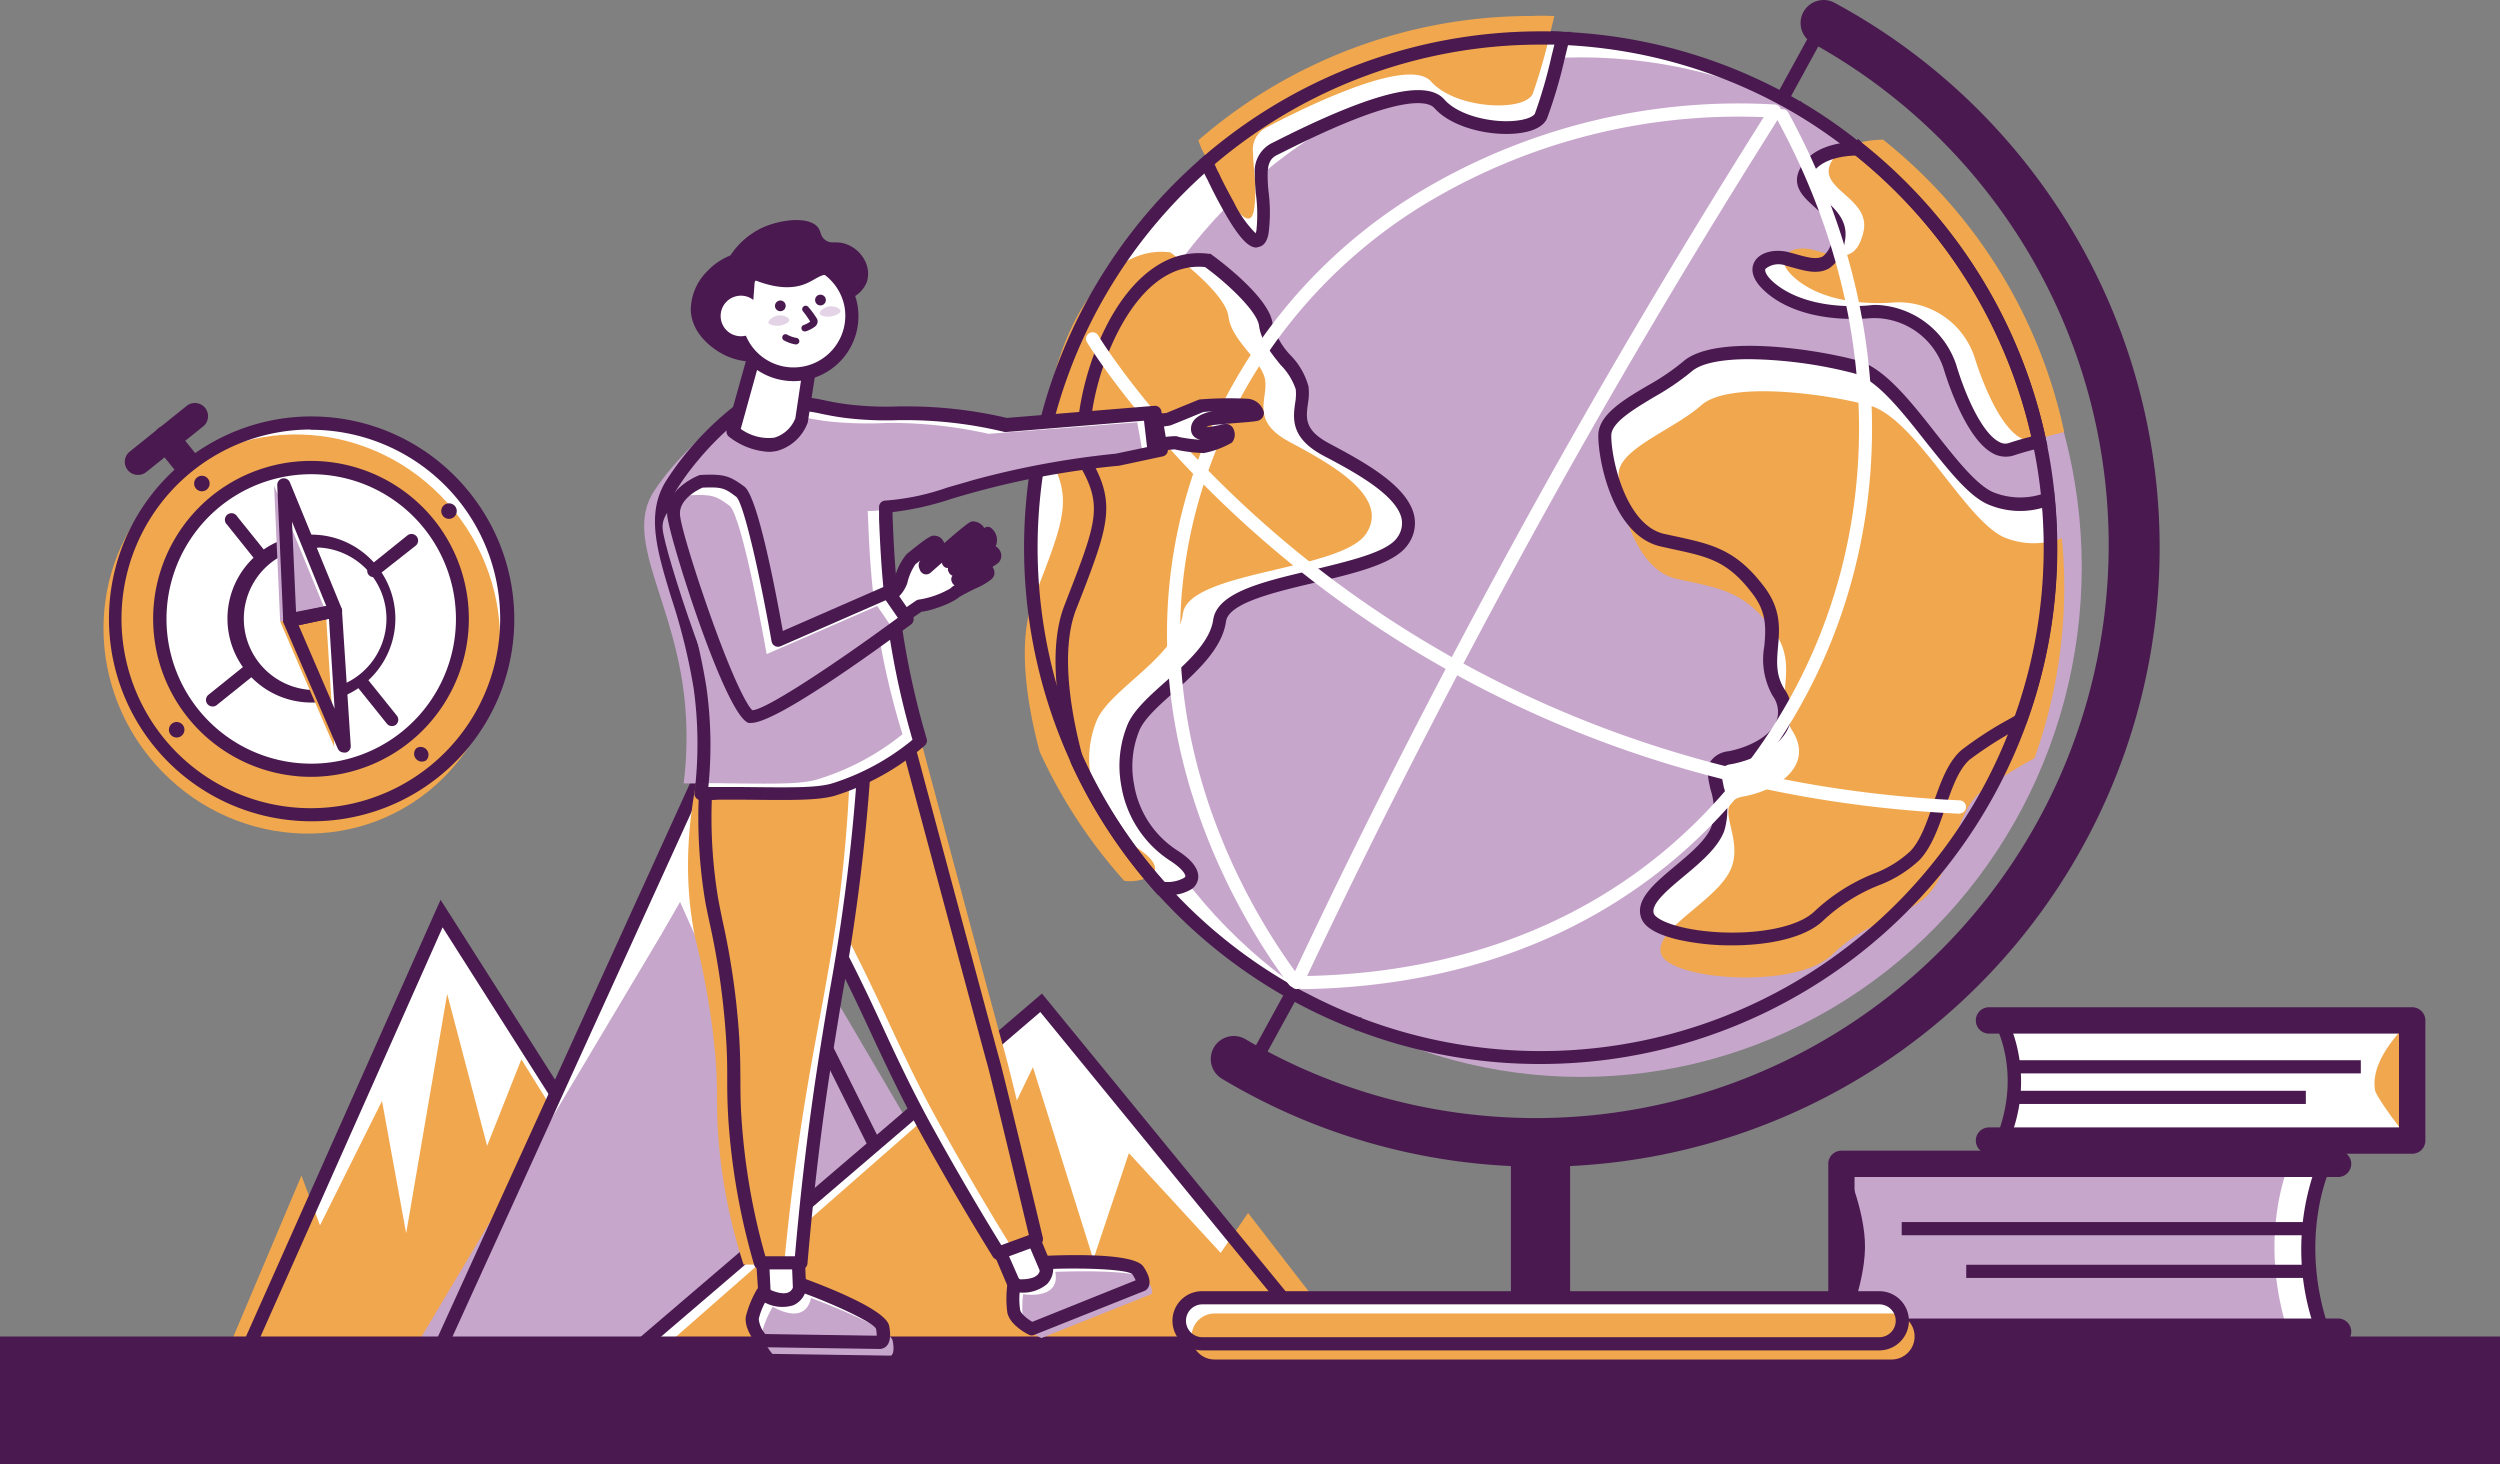 <svg xmlns="http://www.w3.org/2000/svg" viewBox="0 0 284.68 166.71"><rect x="0" y="0" width="284.68" height="166.71" fill="#808080" stroke="none"/><defs><style>.cls-1{fill:#fff;}.cls-2{fill:#49194f;}.cls-3{fill:#f0a74d;}.cls-4{fill:#c7a6cc;}.cls-5{opacity:0.49;}</style></defs><g id="Layer_2" data-name="Layer 2"><g id="_1" data-name="1"><path class="cls-1" d="M228,129.89h46.7V116.2H227.8S231.23,121.94,228,129.89Z"/><path class="cls-2" d="M275.43,130.64H226.87l.42-1c3.05-7.48-.1-13-.14-13l-.66-1.13h48.94Zm-46.36-1.5h44.86V117H229A17.16,17.16,0,0,1,229.07,129.14Z"/><path class="cls-3" d="M274.46,116.2c-3.89,3.91-4.28,6.41-4,8,0,0,.22,1,4,5.74h0Z"/><path class="cls-2" d="M274.68,131.38H226.49a1.5,1.5,0,1,1,0-3h46.69V117.7H226.49a1.5,1.5,0,0,1,0-3h48.19a1.5,1.5,0,0,1,1.5,1.5v13.69A1.5,1.5,0,0,1,274.68,131.38Z"/><rect class="cls-2" x="229.28" y="120.73" width="39.55" height="1.5"/><rect class="cls-2" x="229.28" y="124.21" width="33.29" height="1.5"/><path class="cls-2" d="M22.56,55.94a1.48,1.48,0,0,1-1.17-.56L17.8,50.91A1.5,1.5,0,0,1,20.14,49l3.59,4.47a1.49,1.49,0,0,1-.24,2.1A1.41,1.41,0,0,1,22.56,55.94Z"/><path class="cls-2" d="M15.72,54.08a1.49,1.49,0,0,1-.94-2.66l6.54-5.25a1.5,1.5,0,0,1,1.87,2.34l-6.53,5.24A1.52,1.52,0,0,1,15.72,54.08Z"/><circle class="cls-1" cx="35.42" cy="70.47" r="22.31" transform="translate(-36.34 103.18) rotate(-87.82)"/><ellipse class="cls-3" cx="34.36" cy="72.2" rx="22.31" ry="22.99" transform="translate(-37.63 37.41) rotate(-38.76)"/><path class="cls-2" d="M35.45,93.52A23.05,23.05,0,1,1,53.4,56h0A23,23,0,0,1,35.45,93.52Zm-.07-44.61A21.56,21.56,0,1,0,52.23,57h0a21.59,21.59,0,0,0-16.85-8.06Z"/><circle class="cls-1" cx="35.42" cy="70.47" r="17.24" transform="matrix(0.58, -0.81, 0.81, 0.58, -42.46, 57.99)"/><path class="cls-2" d="M35.46,88.46a16.59,16.59,0,0,1-2-.11,18,18,0,0,1-9.31-31.91,18,18,0,0,1,25.29,2.77h0a18,18,0,0,1-14,29.25ZM35.41,54a16.48,16.48,0,1,0,12.87,6.15h0A16.45,16.45,0,0,0,35.41,54Z"/><path class="cls-2" d="M35.44,80a9.56,9.56,0,1,1,6-2.1A9.51,9.51,0,0,1,35.44,80Zm0-17.65a8.12,8.12,0,1,0,.89,0C36,62.41,35.7,62.39,35.41,62.39Z"/><path class="cls-2" d="M29.9,64.34a.77.77,0,0,1-.59-.28l-3.46-4.32A.75.75,0,1,1,27,58.8l3.47,4.32a.75.75,0,0,1-.11,1.05A.78.78,0,0,1,29.9,64.34Z"/><path class="cls-2" d="M44.63,82.68a.71.71,0,0,1-.58-.28l-3.47-4.32a.75.75,0,0,1,.11-1,.74.74,0,0,1,1.05.12l3.47,4.32a.75.75,0,0,1-.11,1A.76.76,0,0,1,44.63,82.68Z"/><path class="cls-2" d="M42.54,65.72a.75.75,0,0,1-.58-.28.75.75,0,0,1,.11-1l4.32-3.47a.75.75,0,1,1,.94,1.17L43,65.55A.7.7,0,0,1,42.54,65.72Z"/><path class="cls-2" d="M24.2,80.45a.75.75,0,0,1-.47-1.33l4.32-3.47A.75.75,0,1,1,29,76.82l-4.32,3.47A.72.72,0,0,1,24.2,80.45Z"/><polygon class="cls-1" points="39.15 84.94 38.19 69.54 32.98 70.65 39.15 84.94"/><polygon class="cls-1" points="32.98 70.65 38.19 69.54 32.29 55.19 32.98 70.65"/><polygon class="cls-3" points="38.07 85.06 37.1 69.65 31.9 70.76 38.07 85.06"/><polygon class="cls-4" points="31.9 70.76 37.1 69.65 31.21 55.3 31.9 70.76"/><path class="cls-2" d="M39.15,85.69a.75.75,0,0,1-.69-.45l-6.17-14.3a.76.76,0,0,1,.54-1l5.2-1.1a.74.74,0,0,1,.61.13.78.78,0,0,1,.3.55l1,15.41a.74.74,0,0,1-.58.77ZM34,71.19l4.1,9.51-.64-10.25Z"/><path class="cls-2" d="M33,71.4a.8.8,0,0,1-.46-.16.76.76,0,0,1-.29-.56l-.68-15.46A.75.75,0,0,1,33,54.9l5.89,14.35a.75.75,0,0,1,0,.64.71.71,0,0,1-.51.38l-5.2,1.11Zm.25-12,.46,10.28L37.15,69Z"/><path class="cls-2" d="M22.44,54.37a.88.88,0,0,0,1.1,1.38A.88.88,0,0,0,22.44,54.37Z"/><path class="cls-2" d="M19.57,82.41a.88.88,0,0,0,1.1,1.38A.88.88,0,0,0,19.57,82.41Z"/><path class="cls-2" d="M50.58,57.51a.88.88,0,0,0,1.1,1.38A.88.88,0,0,0,50.58,57.51Z"/><path class="cls-2" d="M47.42,85.2a.89.89,0,0,0,1.11,1.38A.89.89,0,0,0,47.42,85.2Z"/><polygon class="cls-1" points="27.27 155.7 50.28 104.02 82.96 155.38 27.27 155.7"/><path class="cls-3" d="M25.16,155.55l55.7-.33Q70.1,137.93,59.37,120.63l-3.9,9.85-4.55-17.3-4.67,27.26L43.5,125.37l-7.06,14.16-2.11-5.67Z"/><path class="cls-2" d="M26.11,156.46l24.06-54,34.15,53.68ZM50.4,105.6,28.42,155l53.18-.31Z"/><polygon class="cls-1" points="49.26 155.35 79.23 89.56 112.22 155.66 49.26 155.35"/><path class="cls-4" d="M118.58,153.62l-71.24-.3,27.93-46.85c.73-1.25,1.45-2.51,2.17-3.77l4.33,9.72,2-7.48,9,14.65,2.64-5.42Z"/><path class="cls-2" d="M113.43,156.41l-65.33-.32L79.2,87.82Zm-63-1.8,60.58.29L79.27,91.3Z"/><polygon class="cls-1" points="152.48 155.66 118.55 114.17 70.39 155.4 152.48 155.66"/><path class="cls-3" d="M155.58,155.54l-82.09-.27,31.67-27.77q2.88,4,5.75,7.91l6.71-13.89,6.88,21.89,4.05-12.1L139,142.67l3.12-4.55Z"/><path class="cls-2" d="M154.06,156.41l-85.69-.27,50.28-43Zm-81.65-1.75,78.48.24-32.43-39.66Z"/><rect class="cls-2" y="152.19" width="284.68" height="14.52"/><path class="cls-1" d="M264.49,151.64h-54.8V132.53h55S260.68,140.54,264.49,151.64Z"/><path class="cls-4" d="M260.52,151.64H209.69V132.53h51S257,140.54,260.52,151.64Z"/><path class="cls-2" d="M265.54,152.39h-56.6V131.78h57l-.54,1.09c0,.07-3.82,7.89-.17,18.53Zm-55.1-1.5h53a27.45,27.45,0,0,1,.12-17.61H210.44Z"/><path class="cls-2" d="M210,132.53s2.43,5.23,2.37,9.56-2.37,9.55-2.37,9.55Z"/><path class="cls-2" d="M266.24,153.14H209.69a1.5,1.5,0,0,1-1.5-1.5V132.53a1.5,1.5,0,0,1,1.5-1.5h56.55a1.5,1.5,0,0,1,0,3H211.18v16.11h55.06a1.5,1.5,0,0,1,0,3Z"/><rect class="cls-2" x="216.55" y="139.16" width="46.42" height="1.5"/><rect class="cls-2" x="223.9" y="144.02" width="39.07" height="1.5"/><path class="cls-2" d="M175.42,153h0a2.45,2.45,0,0,1-2.62-2.25V131.42a2.45,2.45,0,0,1,2.62-2.24h0a2.45,2.45,0,0,1,2.62,2.24v19.36A2.45,2.45,0,0,1,175.42,153Z"/><path class="cls-2" d="M175.42,153.77a3.2,3.2,0,0,1-3.37-3V131.42a3.39,3.39,0,0,1,6.74,0v19.36A3.2,3.2,0,0,1,175.42,153.77Zm0-23.85a1.72,1.72,0,0,0-1.87,1.5v19.35a1.92,1.92,0,0,0,3.74,0V131.42A1.73,1.73,0,0,0,175.42,129.92Z"/><path class="cls-2" d="M175.42,132.86a70.43,70.43,0,0,1-36.24-10,2.62,2.62,0,1,1,2.7-4.49A65.26,65.26,0,1,0,206.41,4.93a2.62,2.62,0,1,1,2.5-4.61,70.5,70.5,0,0,1-33.49,132.54Z"/><rect class="cls-2" x="107.98" y="60.7" width="134.89" height="1.5" transform="translate(37.24 185.76) rotate(-61.28)"/><path class="cls-1" d="M233.47,62.36a58.08,58.08,0,0,1-78.8,54.23h0A58.06,58.06,0,0,1,175.42,4.31c.86,0,1.71,0,2.56.06a57.7,57.7,0,0,1,26.76,7.88h0A55.55,55.55,0,0,1,211.58,17h0a58,58,0,0,1,20.62,33.3,56.65,56.65,0,0,1,1,6.54Q233.47,59.56,233.47,62.36Z"/><ellipse class="cls-4" cx="180.02" cy="64.58" rx="57.03" ry="58.05"/><path class="cls-1" d="M232.21,50.27a33.06,33.06,0,0,0-3.21.89c-3.13,1.05-5.92-5.93-7-9.4a9.12,9.12,0,0,0-9-6.27c-4.17.35-8.7-.34-11.47-2.78s-.35-3.82,2.09-3.2,4.86,1.81,5.73-2.08-5.39-4.81-3.65-7.94c1.17-2.12,4.12-2.5,5.89-2.52h0A58,58,0,0,1,232.21,50.27Z"/><path class="cls-1" d="M233.47,62.36a57.89,57.89,0,0,1-3.38,19.57,52.06,52.06,0,0,0-6.31,4c-2.78,2.43-3.13,8.7-5.75,11.46s-6.78,2.8-10.95,6.88-18.43,2.88-19.48,0,6.61-6.17,8-9.94S193.16,87,197,86.28s8-3.47,5.57-7.41,1.05-7.19-2.29-11.63-6.06-4.61-10.93-5.72-6.61-9-6.61-11.92,6.26-5.07,9.39-7.84,13.92-1.4,19.13,0S222,54.63,226.57,56.7a8.85,8.85,0,0,0,6.63.11Q233.47,59.56,233.47,62.36Z"/><path class="cls-3" d="M235.06,49.21a32.18,32.18,0,0,0-3.21.88c-3.14,1-5.92-5.92-7-9.4a9.12,9.12,0,0,0-9-6.26c-4.18.34-8.7-.35-11.48-2.78s-.34-3.83,2.09-3.2,4.87,1.81,5.74-2.08-5.4-4.81-3.66-7.94c1.18-2.12,4.12-2.5,5.89-2.53h0A58,58,0,0,1,235.06,49.21Z"/><path class="cls-3" d="M235.06,66.77a57.7,57.7,0,0,1-3.39,19.57,53.2,53.2,0,0,0-6.3,4c-2.78,2.44-3.14,8.7-5.76,11.47s-6.77,2.8-10.94,6.87-18.44,2.89-19.49,0,6.62-6.16,8-9.93-2.44-7.36,1.39-8.06,8-3.48,5.56-7.42,1.05-7.19-2.28-11.62S195.8,67,190.93,65.92s-6.62-9-6.62-11.91,6.27-5.07,9.4-7.85,13.92-1.39,19.13,0,10.79,12.87,15.31,15a8.88,8.88,0,0,0,6.64.11Q235.06,64,235.06,66.77Z"/><path class="cls-2" d="M228.36,52a3,3,0,0,1-1.4-.36c-3.08-1.6-5.24-8.34-5.64-9.68a8.34,8.34,0,0,0-8.27-5.73c-5,.41-9.41-.67-12-3-1.83-1.61-1.59-2.81-1.28-3.39.57-1.1,2.28-1.56,4-1.1l.81.22c1.17.33,2.27.64,3,.23a3,3,0,0,0,1.05-2c.32-1.41-.51-2.27-1.91-3.53s-2.83-2.52-1.67-4.61c1.3-2.35,4.34-2.84,6.23-2.91l.32-.31.51.49A58.94,58.94,0,0,1,233,50.12l.15.72-.72.16a31.57,31.57,0,0,0-3.14.87A3,3,0,0,1,228.36,52ZM213.63,34.72a10,10,0,0,1,9.13,6.82c1.1,3.68,3,7.82,4.89,8.78a1.35,1.35,0,0,0,1.11.13c.76-.26,1.61-.5,2.56-.74a57.37,57.37,0,0,0-20-32c-1.55.05-4,.41-5,2.13-.53,1-.05,1.52,1.35,2.78s2.91,2.6,2.38,5a4.19,4.19,0,0,1-1.74,2.92c-1.24.74-2.72.33-4.14-.07l-.77-.21a2.36,2.36,0,0,0-2.36.35c-.13.25.11.83.95,1.56,2.32,2,6.3,3,10.92,2.6C213.16,34.73,213.4,34.72,213.63,34.72Z"/><path class="cls-2" d="M197.21,107.65a27.69,27.69,0,0,1-5.94-.61c-2.51-.57-4-1.41-4.38-2.51-.74-2.06,1.49-3.93,3.86-5.91,1.76-1.48,3.59-3,4.15-4.54a7.08,7.08,0,0,0-.1-4.11c-.29-1.23-.55-2.39,0-3.3a2.83,2.83,0,0,1,2-1.12c2.15-.4,4.66-1.57,5.44-3.31a3.09,3.09,0,0,0-.38-3,8.42,8.42,0,0,1-.95-5.68c.16-1.92.32-3.74-1.3-5.89-2.82-3.76-5-4.25-9.09-5.13l-1.4-.31C183.68,61,182,52.54,182,49.6c0-2.32,2.74-4,5.64-5.7a26.54,26.54,0,0,0,4-2.71c3.57-3.17,14.9-1.48,19.83-.16,3.08.82,6.09,4.65,9,8.36,2.23,2.83,4.53,5.76,6.43,6.63a8.18,8.18,0,0,0,6.08.08l.9-.3.09.94c.18,1.85.27,3.74.27,5.62a58.31,58.31,0,0,1-3.43,19.82l-.09.26-1.1.64a45.13,45.13,0,0,0-5.33,3.42c-1.29,1.13-2.06,3.37-2.8,5.54s-1.53,4.43-2.9,5.88a14,14,0,0,1-4.67,2.9,20.26,20.26,0,0,0-6.3,4C205.51,106.86,201.25,107.65,197.21,107.65Zm2-66.75c-2.94,0-5.45.4-6.59,1.41a29,29,0,0,1-4.23,2.88c-2.42,1.45-4.91,2.94-4.91,4.41,0,2.88,1.73,10.2,6,11.19l1.39.3c4.1.9,6.81,1.49,10,5.7,2,2.61,1.77,4.9,1.59,6.92-.14,1.69-.26,3.15.73,4.76a4.5,4.5,0,0,1,.48,4.37c-1.07,2.4-4.19,3.75-6.54,4.18a1.59,1.59,0,0,0-1,.47c-.25.38,0,1.24.16,2.14a8.44,8.44,0,0,1,.05,5c-.71,1.9-2.68,3.56-4.6,5.16s-3.8,3.19-3.41,4.26c.12.33.95,1,3.3,1.56,5,1.14,12.4.67,15-1.84a21.46,21.46,0,0,1,6.72-4.28,12.71,12.71,0,0,0,4.2-2.58c1.15-1.21,1.87-3.3,2.57-5.33.81-2.35,1.64-4.78,3.24-6.17a41.59,41.59,0,0,1,5.55-3.59l.63-.37a56.93,56.93,0,0,0,3.25-19.06c0-1.53-.06-3.06-.18-4.57a9.28,9.28,0,0,1-6.29-.41c-2.22-1-4.53-4-7-7.07-2.76-3.51-5.61-7.14-8.21-7.83A50,50,0,0,0,199.21,40.9Z"/><path class="cls-1" d="M159.77,61.52c-2.78,4.24-20.18,4.24-20.87,9.11s-8,8.39-9.74,12a11.49,11.49,0,0,0-.74,6.67,11.9,11.9,0,0,0,3.86,7,11.67,11.67,0,0,0,1.4,1.06c2.26,1.47,2.42,2.55,1.6,3.17a4.87,4.87,0,0,1-3.06.58,58.25,58.25,0,0,1-9.63-14.7c-1.64-6.06-2.46-12.83-.74-17.27l1.16-3c2.48-6.47,3-8.81,1-12.69l-.1-.21c-2.19-4.09,1.79-21,10.42-23.46a7.82,7.82,0,0,1,3.14-.23s6.27,4.52,6.62,7.31,3.82,5,4.17,7.21-1.74,4.63,2.78,7.06S162.55,57.27,159.77,61.52Z"/><path class="cls-3" d="M155.57,60.76C152.79,65,135.39,65,134.7,69.87s-8,8.4-9.74,12a11.45,11.45,0,0,0-.73,6.68,11.86,11.86,0,0,0,3.85,7,12.77,12.77,0,0,0,1.4,1c2.26,1.47,2.42,2.56,1.6,3.17a4.85,4.85,0,0,1-3.06.58,58.25,58.25,0,0,1-9.63-14.7c-1.63-6.06-2.46-12.83-.74-17.27.43-1.09.81-2.1,1.16-3,2.48-6.47,3-8.81,1-12.69l-.1-.21c-2.19-4.09,1.8-21,10.43-23.46a7.75,7.75,0,0,1,3.13-.23s6.27,4.52,6.62,7.31,3.82,5,4.17,7.21-1.74,4.63,2.78,7.06S158.36,56.51,155.57,60.76Z"/><path class="cls-2" d="M132.85,101.92l-.69,0-.3,0-.2-.22a58.64,58.64,0,0,1-9.75-14.89l0-.12c-1.16-4.31-2.8-12.35-.71-17.73.42-1.09.81-2.09,1.16-3,2.48-6.49,2.91-8.52,1.07-12.08l-.12-.22c-1.36-2.55-.55-9.17,1.83-14.73,2.26-5.3,5.48-8.78,9.07-9.79a8.67,8.67,0,0,1,3.44-.24l.19,0,.15.11c.67.49,6.54,4.8,6.92,7.82A8.28,8.28,0,0,0,147,40.5,8.12,8.12,0,0,1,149,44a6.74,6.74,0,0,1-.07,2c-.22,1.66-.39,3,2.46,4.51l.11.06c3.65,1.95,8.65,4.63,9.5,8a4.13,4.13,0,0,1-.64,3.39c-1.46,2.22-5.94,3.28-10.69,4.4-4.58,1.08-9.76,2.31-10.06,4.4-.45,3.14-3.32,5.7-5.86,8-1.7,1.5-3.3,2.93-3.95,4.28a10.81,10.81,0,0,0-.67,6.23,11.06,11.06,0,0,0,4.93,7.57c1.58,1,2.36,2,2.39,2.93a1.75,1.75,0,0,1-.75,1.47A4.89,4.89,0,0,1,132.85,101.92Zm-.28-1.5a3.91,3.91,0,0,0,2.25-.45c.17-.12.16-.19.16-.22s-.06-.65-1.71-1.72a13.33,13.33,0,0,1-1.48-1.12,12.62,12.62,0,0,1-4.11-7.46,12.35,12.35,0,0,1,.8-7.13c.78-1.62,2.49-3.14,4.3-4.75,2.46-2.19,5-4.45,5.37-7,.45-3.11,5.67-4.34,11.21-5.64,4-1,8.65-2,9.78-3.77h0a2.71,2.71,0,0,0,.44-2.2c-.69-2.71-5.54-5.31-8.75-7l-.11-.06c-3.78-2-3.48-4.25-3.24-6a5.67,5.67,0,0,0,.07-1.57,7.21,7.21,0,0,0-1.72-2.77c-1.05-1.3-2.24-2.77-2.46-4.47s-3.82-5-6.15-6.68a7.16,7.16,0,0,0-2.65.23c-4.25,1.19-6.9,6.1-8.1,8.92C124.1,45,123.58,51,124.6,52.92l0,.08.09.17c2.14,4.13,1.46,6.78-1,13.27-.35.91-.74,1.92-1.17,3-1.91,5-.36,12.59.76,16.74A57.24,57.24,0,0,0,132.57,100.42Z"/><path class="cls-2" d="M175.42,121.16a58.48,58.48,0,0,1-20.89-3.82h-.16l-.12-.11a58.82,58.82,0,0,1-32.34-30.47A58.8,58.8,0,0,1,175.42,3.57c1,0,1.82,0,2.6.06a58.58,58.58,0,0,1,26.92,7.88h.11l.16.15A56.34,56.34,0,0,1,211.52,16l.06-.06.51.49A58.35,58.35,0,0,1,234,56.74c.18,1.85.27,3.74.27,5.62a58.31,58.31,0,0,1-3.43,19.82A58.91,58.91,0,0,1,175.42,121.16Zm-20.36-5.22a57.28,57.28,0,0,0,77.66-53.58c0-1.83-.09-3.68-.26-5.47a55.73,55.73,0,0,0-1-6.46A57.35,57.35,0,0,0,211.64,18h0l-.52-.42A56.74,56.74,0,0,0,204.54,13h0l-.17-.1A57.21,57.21,0,0,0,178,5.12c-.76,0-1.56-.06-2.53-.06a57.31,57.31,0,0,0-20.63,110.78H155Z"/><path class="cls-1" d="M214,153H136.88a2.62,2.62,0,0,1,0-5.24H214a2.62,2.62,0,1,1,0,5.24Z"/><path class="cls-3" d="M215.4,154.81H138.31a2.62,2.62,0,0,1,0-5.24H215.4a2.62,2.62,0,1,1,0,5.24Z"/><path class="cls-2" d="M214,153.77H136.88a3.37,3.37,0,0,1,0-6.74H214a3.37,3.37,0,0,1,0,6.74Zm-77.08-5.24a1.87,1.87,0,1,0,0,3.74H214a1.87,1.87,0,1,0,0-3.74Z"/><path class="cls-1" d="M148.29,112.63a.75.75,0,0,1,0-1.49h.43c20-.39,36.64-7.87,48.22-21.65,17.53-20.88,19.59-50,5.36-76a.75.75,0,0,1,1.31-.72C218.12,39.3,216,69.08,198.06,90.44c-11.85,14.12-28.91,21.79-49.33,22.19h-.44Z"/><path class="cls-1" d="M178,4.37c-.17.71-.36,1.46-.55,2.23a59.33,59.33,0,0,1-1.92,6.63c-1,2.09-8.78,1.74-11.56-1.39-1.49-1.68-6-.47-10.24,1.23-3.71,1.48-7.26,3.32-8.55,3.95a2.8,2.8,0,0,0-1.49,2.84c0,1.8.5,4.15.1,6.59s-2.45-.4-3.92-3.06c-.93-1.66-1.65-3.2-1.65-3.2a8.87,8.87,0,0,1-.76-1.73,57.84,57.84,0,0,1,38-14.15C176.28,4.31,177.13,4.33,178,4.37Z"/><path class="cls-3" d="M177,1.83c-.17.71-.36,1.46-.55,2.23a61.62,61.62,0,0,1-1.92,6.63c-1,2.09-8.78,1.73-11.56-1.4-1.49-1.68-6-.46-10.24,1.24-3.71,1.47-7.26,3.32-8.55,4a2.79,2.79,0,0,0-1.49,2.84c0,1.79.5,4.15.09,6.59s-2.44-.4-3.91-3.07c-.93-1.65-1.65-3.19-1.65-3.19a8.54,8.54,0,0,1-.76-1.73,57.82,57.82,0,0,1,38-14.15C175.29,1.77,176.14,1.79,177,1.83Z"/><path class="cls-2" d="M143.08,28.19c-.77,0-1.83-.72-3.89-4.44-.93-1.66-1.64-3.18-1.67-3.25a9,9,0,0,1-.79-1.82l-.15-.47.37-.32A58.8,58.8,0,0,1,175.42,3.57c1,0,1.82,0,2.6.06l.9,0-.76,3.11a54.52,54.52,0,0,1-2,6.76c-.39.84-1.41,1.41-3,1.64-3.11.46-7.75-.49-9.84-2.85-.46-.51-2.29-1.4-9.41,1.44-3.08,1.23-6.09,2.72-7.7,3.53l-.79.39c-.76.37-1.06,1-1.07,2.18a16.92,16.92,0,0,0,.11,2.05,18.6,18.6,0,0,1,0,4.65c-.15.95-.55,1.49-1.18,1.6Zm-4.76-9.49a8.1,8.1,0,0,0,.53,1.12c0,.07.75,1.59,1.65,3.2A12.76,12.76,0,0,0,143,26.58c0-.07,0-.15.06-.25A17.58,17.58,0,0,0,143,22c-.06-.78-.12-1.52-.11-2.2a3.57,3.57,0,0,1,1.91-3.49l.78-.39c1.63-.82,4.68-2.33,7.82-3.58,6-2.38,9.59-2.72,11.08-1,1.7,1.92,5.77,2.77,8.49,2.36,1.16-.17,1.71-.53,1.82-.78a54.4,54.4,0,0,0,1.88-6.5L177,5.08l-1.61,0A57.26,57.26,0,0,0,138.32,18.7Z"/><path class="cls-1" d="M147.37,112.42a.75.75,0,0,1-.6-.3l-.08-.1c-5-6.7-20.64-30.74-10.39-59.3A59.71,59.71,0,0,1,161.41,22a70.54,70.54,0,0,1,40.7-10.1.75.75,0,0,1-.07,1.5,69.08,69.08,0,0,0-39.84,9.87,58.21,58.21,0,0,0-24.49,30c-10,27.85,5.26,51.35,10.18,57.89l.08.1a.76.76,0,0,1-.15,1A.78.78,0,0,1,147.37,112.42Z"/><path class="cls-1" d="M223.14,92.66h0c-35.68-1.65-60.78-16.12-75.55-28-16-12.85-23.71-25.51-23.78-25.63a.75.75,0,1,1,1.28-.77c.08.12,7.66,12.58,23.49,25.27,14.59,11.69,39.39,26,74.63,27.61a.75.75,0,0,1,0,1.49Z"/><path class="cls-1" d="M147.69,112.63a.71.71,0,0,1-.32-.07.73.73,0,0,1-.36-1c6.3-13.4,12.66-26.09,20-39.92,10.78-20.3,21.72-39.12,34.42-59.24a.75.75,0,0,1,1.27.8C190,33.3,179.1,52.09,168.34,72.35c-7.34,13.81-13.68,26.47-20,39.85A.74.74,0,0,1,147.69,112.63Z"/><path class="cls-1" d="M113.6,141.87l1.74,4.08s1.86,2.16,2.89,1.81,1-3.08,1-3.08l-1.76-4.23Z"/><path class="cls-2" d="M118,148.55c-1.31,0-2.77-1.58-3.23-2.11a.82.82,0,0,1-.12-.2l-1.74-4.08a.76.76,0,0,1,0-.59.73.73,0,0,1,.43-.41l3.83-1.41a.74.74,0,0,1,.95.41l1.76,4.23a.67.67,0,0,1,.06.28c0,.77,0,3.31-1.48,3.8A1.5,1.5,0,0,1,118,148.55Zm-2-3c.73.81,1.69,1.56,2,1.5a4,4,0,0,0,.46-2.22L117,141.4l-2.43.9Z"/><path class="cls-1" d="M119.1,143.75s9.58-.41,10.46.9.47,1.64.47,1.64l-12.53,5s-1.82-.92-2.06-2a11.38,11.38,0,0,1,0-2.95S119.71,147,119.1,143.75Z"/><path class="cls-4" d="M120.17,144.83s9.59-.41,10.46.9.47,1.64.47,1.64l-12.52,5s-1.83-.91-2.07-2a11.38,11.38,0,0,1,0-3S120.78,148.11,120.17,144.83Z"/><path class="cls-2" d="M117.5,152.07a.64.64,0,0,1-.33-.08c-.36-.17-2.16-1.14-2.46-2.51a11.85,11.85,0,0,1,0-3.2.78.78,0,0,1,.3-.51.74.74,0,0,1,.56-.14c.48.08,2,.14,2.59-.48.1-.1.39-.4.23-1.27a.74.74,0,0,1,.71-.88c3.73-.16,10.15-.21,11.11,1.24,1.13,1.69.6,2.4.32,2.63a.76.76,0,0,1-.19.12l-12.53,5A.66.66,0,0,1,117.5,152.07Zm-1.39-4.89a8.06,8.06,0,0,0,.06,2c.09.43.8,1,1.38,1.34l11.77-4.73a3.6,3.6,0,0,0-.39-.7c-.59-.52-5-.73-9-.6a2.53,2.53,0,0,1-.7,1.73A4.27,4.27,0,0,1,116.11,147.18Z"/><path class="cls-1" d="M87,83.19s-1.19,7.06,7.23,22.66c4.4,8.14,7,15,11.07,22.38,3.32,6.06,6.29,11,8.43,14.48l4.34-1.6s-4.38-18.37-4.9-20.15-11.35-42.25-11.35-42.25Z"/><path class="cls-3" d="M88.29,82.23s-1.2,7.06,7.23,22.67c4.39,8.13,7,15,11.06,22.37,3.33,6.06,6.29,11,8.44,14.48l4.33-1.6S115,121.79,114.46,120,103.1,77.76,103.1,77.76Z"/><path class="cls-2" d="M113.68,143.46a.74.74,0,0,1-.63-.36c-2.92-4.71-5.76-9.6-8.46-14.51-2-3.71-3.68-7.23-5.43-11s-3.46-7.37-5.64-11.41c-8.45-15.66-7.36-22.85-7.31-23.14a.77.77,0,0,1,.53-.6L101.55,78a.73.73,0,0,1,.58.06.72.72,0,0,1,.36.46c.11.4,10.85,40.48,11.35,42.23s4.73,19.43,4.91,20.19a.76.76,0,0,1-.47.87l-4.34,1.6A.75.75,0,0,1,113.68,143.46Zm-26-59.7c-.08,1.76.18,8.77,7.18,21.74,2.2,4.07,4,7.84,5.68,11.49s3.38,7.22,5.38,10.88c2.59,4.71,5.31,9.39,8.1,13.92l3.14-1.15c-.79-3.28-4.29-17.91-4.74-19.47s-9.63-35.82-11.16-41.52Z"/><path class="cls-1" d="M131.36,50.77a11.35,11.35,0,0,1,2.63-.32,15.2,15.2,0,0,0,3,.38,12.22,12.22,0,0,0,2.75-1c.21-.24.12-.83-.09-.87s-3.09.85-3.26,0,.88-1.19,1.29-1.32,4.74-.37,5.32-.51-.3-1-.94-1a44.81,44.81,0,0,0-5.22.05c-.38.13-3.53,1.46-3.79,1.54s-2,.09-2,.09Z"/><path class="cls-1" d="M86.8,143l.22,4.43s1,2.67,2.08,2.7,2-2.56,2-2.56L90.89,143Z"/><path class="cls-2" d="M89.12,150.87h0c-1.48,0-2.49-2.45-2.76-3.19a.59.59,0,0,1,0-.23L86.06,143a.75.75,0,0,1,.2-.55.74.74,0,0,1,.54-.23h4.09a.74.74,0,0,1,.75.72l.19,4.57a.86.86,0,0,1,0,.28C91.54,148.53,90.61,150.87,89.12,150.87Zm-1.36-3.61c.4,1,1.06,2.05,1.36,2.11a4,4,0,0,0,1.2-1.92l-.15-3.71H87.59Z"/><path class="cls-1" d="M91.19,146.29s9,3.32,9.3,4.87-.2,1.7-.2,1.7l-13.5-.2s-1.33-1.55-1.13-2.65a11.29,11.29,0,0,1,1.13-2.72S90.48,149.55,91.19,146.29Z"/><path class="cls-4" d="M92.35,147.8s9,3.33,9.3,4.87-.2,1.7-.2,1.7l-13.5-.2s-1.33-1.55-1.13-2.64A11.44,11.44,0,0,1,88,148.8S91.64,151.07,92.35,147.8Z"/><path class="cls-2" d="M100.29,153.61h0l-13.49-.2a.78.78,0,0,1-.56-.26c-.26-.31-1.55-1.89-1.3-3.27a11.93,11.93,0,0,1,1.22-3,.75.75,0,0,1,.46-.36.74.74,0,0,1,.58.09c.41.25,1.78.9,2.57.56.13-.06.52-.22.71-1.08a.74.74,0,0,1,1-.54c3.51,1.29,9.44,3.72,9.77,5.43.39,2-.37,2.45-.72,2.56Zm-13.14-1.7,12.68.19a3.63,3.63,0,0,0-.08-.8c-.35-.7-4.33-2.6-8.1-4a2.54,2.54,0,0,1-1.31,1.33,4.2,4.2,0,0,1-3.23-.3,7.94,7.94,0,0,0-.71,1.86A3.1,3.1,0,0,0,87.15,151.91Z"/><path class="cls-1" d="M82.1,78.71c-2.52,10.59-2,18.43-1.06,23.77a104.8,104.8,0,0,1,2.35,15.13c.3,4.45,0,5.71.29,9.69a75.42,75.42,0,0,0,2.91,16.5h4.62c.73-8.75,1.67-15.82,2.37-20.59,1.93-13.06,4.08-22.06,4.91-37.19.1-1.79.16-3.25.19-4.18Z"/><path class="cls-3" d="M80.18,85.19c-2.52,9.57-2,16.66-1.05,21.48a86.91,86.91,0,0,1,2.34,13.68c.31,4,.06,5.17.3,8.76A62.67,62.67,0,0,0,84.67,144h4.62c.74-7.92,1.68-14.31,2.38-18.62,1.93-11.8,4.07-19.94,4.91-33.61.1-1.62.15-2.94.19-3.78Z"/><path class="cls-2" d="M91.21,144.55H86.59a.74.74,0,0,1-.72-.54,77.46,77.46,0,0,1-2.94-16.66c-.11-1.9-.12-3.21-.12-4.47,0-1.42,0-2.89-.17-5.22a85.53,85.53,0,0,0-1.84-12.59c-.19-.88-.36-1.7-.5-2.46a58.31,58.31,0,0,1,1.07-24.07.74.74,0,0,1,.87-.56l16.58,3.13a.75.75,0,0,1,.61.76c0,.93-.09,2.4-.19,4.2a225.93,225.93,0,0,1-3.3,27.12c-.53,3.2-1.08,6.51-1.62,10.13-1,6.7-1.78,13.62-2.37,20.55A.74.74,0,0,1,91.21,144.55Zm-4.06-1.5h3.37c.58-6.73,1.36-13.44,2.32-20,.54-3.63,1.09-6.94,1.63-10.15a226.7,226.7,0,0,0,3.27-27c.08-1.41.14-2.62.17-3.52L82.66,79.58a56.45,56.45,0,0,0-.88,22.76c.14.75.3,1.55.48,2.42a86.93,86.93,0,0,1,1.88,12.8c.16,2.38.16,3.87.17,5.31s0,2.54.12,4.38A75.5,75.5,0,0,0,87.15,143.05Z"/><path class="cls-1" d="M131.51,47l-4,.33L114.59,48.4A48.93,48.93,0,0,0,103,47.09a39.59,39.59,0,0,1-6.54-.22c-2.46-.31-3.11-.65-4.92-.82a19.54,19.54,0,0,0-7.45.82,34.73,34.73,0,0,0-5.14,5,31.22,31.22,0,0,0-2.63,3.62c-3.12,5.36,1.81,12.21,3.35,22.9a46.35,46.35,0,0,1,.13,12c1.32.06,2.43-.07,4.81,0,5.54.06,8.31.1,10.19-.4a28.44,28.44,0,0,0,9.92-5.5,94.6,94.6,0,0,1-3.27-16.25c-.47-4.23-.57-7.67-.69-10.5,2.88,0,5.9-1.18,10.27-2.36a97.85,97.85,0,0,1,16.15-2.94c2.91-.6,5-1.06,5-1.06Z"/><path class="cls-4" d="M129.5,48.09l-4,.31-12.93,1A50.92,50.92,0,0,0,101,48.16,43,43,0,0,1,94.48,48c-2.46-.29-3.1-.62-4.92-.78a20.63,20.63,0,0,0-7.45.78A33.79,33.79,0,0,0,77,52.67a29.18,29.18,0,0,0-2.63,3.43c-3.12,5.09,1.81,11.58,3.35,21.72a41.77,41.77,0,0,1,.13,11.38c1.32.06,2.43-.06,4.81,0,5.54.06,8.31.1,10.19-.38a28.75,28.75,0,0,0,9.92-5.21,85.67,85.67,0,0,1-3.27-15.42c-.47-4-.57-7.28-.69-10,2.88,0,5.9-1.11,10.27-2.24a103.22,103.22,0,0,1,16.15-2.78c2.91-.57,5-1,5-1Z"/><path class="cls-2" d="M80.64,91.12l-.85,0a.72.72,0,0,1-.53-.26.74.74,0,0,1-.18-.57A46,46,0,0,0,79,78.47,68.46,68.46,0,0,0,76.42,68c-1.58-5.21-2.83-9.33-.72-13a31.64,31.64,0,0,1,2.71-3.72,34.56,34.56,0,0,1,5.25-5.08.58.58,0,0,1,.25-.12,20.19,20.19,0,0,1,7.73-.85,18.38,18.38,0,0,1,2.31.37c.68.14,1.44.3,2.64.45a36.23,36.23,0,0,0,5.74.23l.68,0a49.79,49.79,0,0,1,11.64,1.31l16.8-1.38a.75.75,0,0,1,.8.62l.73,4.29a.74.74,0,0,1-.58.85l-5,1.07h-.08a96.93,96.93,0,0,0-16,2.91c-1.08.29-2.08.58-3,.86a32.83,32.83,0,0,1-6.68,1.5l0,.54c.11,2.61.23,5.58.63,9.16a94.17,94.17,0,0,0,3.25,16.12.74.74,0,0,1-.22.77A28.69,28.69,0,0,1,95,90.63c-2,.53-4.78.49-10.38.43-1.15,0-2,0-2.72,0Zm3.83-43.57a33.11,33.11,0,0,0-4.91,4.78A29.55,29.55,0,0,0,77,55.83c-1.79,3.07-.68,6.72.86,11.78a69.53,69.53,0,0,1,2.58,10.64,47.34,47.34,0,0,1,.22,11.37l1.21,0c.72,0,1.61,0,2.78,0,5.47.06,8.21.1,10-.38a27.16,27.16,0,0,0,9.26-5,94.35,94.35,0,0,1-3.17-15.91c-.4-3.63-.53-6.62-.64-9.26l0-1.29a.74.74,0,0,1,.74-.78,27.15,27.15,0,0,0,7-1.47c.94-.28,2-.57,3-.87a99.56,99.56,0,0,1,16.22-3l4.29-.9-.49-2.9-16.24,1.33a.55.55,0,0,1-.22,0A48.23,48.23,0,0,0,103,47.84l-.68,0a38.42,38.42,0,0,1-6-.24c-1.25-.16-2.05-.33-2.75-.47a16.1,16.1,0,0,0-2.15-.35A18.73,18.73,0,0,0,84.47,47.55Z"/><path class="cls-1" d="M86.32,39,83.49,49.14s5.2,4.24,7.8-1.26l1.22-8.08Z"/><path class="cls-1" d="M101,68.1s1.45-1.26,1.53-1.81a6.43,6.43,0,0,1,1.19-2.64,16.92,16.92,0,0,1,2.71-1.95.52.52,0,0,1,.38.7c-.1.33-1.58,1.75-1.48,2l.1.24s5.12-4.55,5.36-4.57.77.47.67.73-3.53,3-3.48,3.13,4.29-3.24,4.46-3.13a1.06,1.06,0,0,1,.28,1c-.14.34-4.11,2.88-4,3.08s3.88-2.09,4.15-2a.48.48,0,0,1,.32.69c-.19.28-4.15,2.29-4.1,2.49s3.12-1.41,3.31-1.06.23.34,0,.59-3.5,1.75-3.6,2A10.08,10.08,0,0,1,104.74,69l-2.28,1.56Z"/><path class="cls-2" d="M136.91,51.58a16.67,16.67,0,0,1-3.15-.41,14.42,14.42,0,0,0-2.25.33.73.73,0,0,1-.59-.12.81.81,0,0,1-.31-.53l-.34-2.93a.76.76,0,0,1,.19-.58.74.74,0,0,1,.55-.26c.75,0,1.67,0,1.85-.07l1.94-.8c.82-.33,1.6-.66,1.78-.72a41.61,41.61,0,0,1,5.54-.08,2.06,2.06,0,0,1,1.8,1.52.92.92,0,0,1-.77,1c-.32.08-1.26.15-2.76.27-1,.08-2.29.19-2.52.24a2.41,2.41,0,0,0-.53.21,12.31,12.31,0,0,0,1.6-.26,2.1,2.1,0,0,1,.84-.1,1,1,0,0,1,.74.72,1.42,1.42,0,0,1-.24,1.39,10.29,10.29,0,0,1-3.23,1.2Zm-3.2-1.91a1.19,1.19,0,0,1,.58.1,18.23,18.23,0,0,0,2.44.31,1.46,1.46,0,0,1-.59-.23,1.09,1.09,0,0,1-.49-.71c-.11-.57,0-1.62,1.8-2.17a3.68,3.68,0,0,1,.68-.11,9.2,9.2,0,0,0-1.11.06l-1.65.68c-1.48.61-2,.81-2.12.85a5.55,5.55,0,0,1-1.39.12l.15,1.31A9.74,9.74,0,0,1,133.71,49.67Z"/><path class="cls-2" d="M102.46,71.31h-.17a.81.81,0,0,1-.48-.35l-1.45-2.47a.75.75,0,0,1,.15-.94,6.51,6.51,0,0,0,1.3-1.41,6.75,6.75,0,0,1,1.45-3.06l.09-.07c2.46-2,2.77-2.07,3.14-2a1.11,1.11,0,0,1,.86.5,1.09,1.09,0,0,1,.17.34c2.81-2.45,3-2.46,3.23-2.48A1.55,1.55,0,0,1,112,60l.08.13a.63.63,0,0,1,.79,0,1.75,1.75,0,0,1,.57,1.92.55.55,0,0,1-.08.15,1.27,1.27,0,0,1,.57.64,1.13,1.13,0,0,1-.1,1.07c-.1.16-.24.29-.78.61l0,0,0,.1a1,1,0,0,1-.16,1.35,8,8,0,0,1-1.94,1.1c-.61.31-1.53.78-1.7.91a1.08,1.08,0,0,0,.15-.2c-.34.65-3.15,1.75-4.47,1.88l-2.11,1.44A.72.72,0,0,1,102.46,71.31Zm-.5-3.06.74,1.25,1.62-1.11a.89.89,0,0,1,.43-.13h0A10.27,10.27,0,0,0,108.23,67a1.63,1.63,0,0,1,.47-.35.77.77,0,0,1-.33-.44.65.65,0,0,1,.09-.65.76.76,0,0,1-.41-.38.7.7,0,0,1-.1-.51l-.18,0a.72.72,0,0,1-.49-.5.26.26,0,0,1,0-.11l-1.32,1.16a.75.75,0,0,1-.66.17.78.78,0,0,1-.53-.44l-.09-.24a.9.9,0,0,1,.13-.91l-.49.39-.09.08a6.31,6.31,0,0,0-.92,2.16A4.13,4.13,0,0,1,102,68.25Zm6.17-1.08h0Z"/><path class="cls-1" d="M79.86,54.78s-3.25,1.29-3.15,3.75,6.72,22.39,8.76,23S103.3,70.49,103.3,70.49l-2.15-3.11L88.56,72.87S85.81,57.05,84.31,56,82.41,54.67,79.86,54.78Z"/><path class="cls-4" d="M78.6,56.39s-3.26,1.28-3.15,3.75,6.71,22.39,8.75,23S102,72.09,102,72.09L99.89,69,87.3,74.48s-2.76-15.82-4.25-16.91S81.14,56.28,78.6,56.39Z"/><path class="cls-2" d="M85.54,82.32a1.36,1.36,0,0,1-.3,0c-2.68-.85-9.18-21.55-9.27-23.72-.13-3,3.46-4.41,3.62-4.47a.64.64,0,0,1,.24-.05c2.67-.12,3.28.12,4.92,1.32,1.48,1.07,3.45,11.21,4.39,16.45l11.71-5.12a.77.77,0,0,1,.92.26l2.15,3.11a.76.76,0,0,1-.17,1C99.1,74.54,88.31,82.32,85.54,82.32ZM80,55.53c-.51.22-2.64,1.29-2.57,3,0,1,1.49,6,3.5,11.67,2.72,7.64,4.26,10.29,4.74,10.67,1.48,0,9.43-5.26,16.57-10.52l-1.38-2-12,5.25a.75.75,0,0,1-1-.56c-1.3-7.43-3.14-15.62-4-16.45C82.56,55.62,82.31,55.43,80,55.53Z"/><path class="cls-2" d="M87.49,51.45A8.05,8.05,0,0,1,83,49.72a.75.75,0,0,1-.25-.78L85.6,38.75a.75.75,0,0,1,.82-.54l6.19.84a.73.73,0,0,1,.5.3.74.74,0,0,1,.14.56L92,48a.65.65,0,0,1-.06.21,5.18,5.18,0,0,1-3.47,3.14A4.4,4.4,0,0,1,87.49,51.45Zm-3.14-2.61a5.41,5.41,0,0,0,3.82,1,3.72,3.72,0,0,0,2.4-2.22l1.08-7.22-4.78-.65Z"/><path class="cls-1" d="M96.92,34.92a6.64,6.64,0,1,1-7.65-5.46A6.64,6.64,0,0,1,96.92,34.92Z"/><path class="cls-2" d="M90.36,43.4a7.39,7.39,0,1,1,7.29-8.61h0a7.39,7.39,0,0,1-6.07,8.51A7.26,7.26,0,0,1,90.36,43.4Zm0-13.28a6.35,6.35,0,0,0-1,.08,5.84,5.84,0,0,0-3.83,2.39A5.89,5.89,0,1,0,96.18,35h0A5.9,5.9,0,0,0,90.37,30.12Z"/><path class="cls-2" d="M84.75,38.25a2.22,2.22,0,0,1-.63,0A2.31,2.31,0,0,1,84,33.7a1.36,1.36,0,0,1,.7,0c.65.23,1,1.24.93,2.54l.32-4.34c2.86,1.14,4.69.88,5.84.39s1.73-1.15,2.66-1c1.15.22,1.85,1.6,2.27,2.74a3.37,3.37,0,0,0,2-1.95A3.17,3.17,0,0,0,98.63,30,3.84,3.84,0,0,0,96,27.69c-.93-.22-1.39.1-2-.34s-.48-.93-.83-1.42c-1-1.33-4.12-.95-6.14-.1a8.89,8.89,0,0,0-3.86,3.26,7.31,7.31,0,0,0-2.62,1.78,6.29,6.29,0,0,0-1.89,4.51c.19,3.28,3.59,4.94,4,5.12a7.48,7.48,0,0,0,3.55.67C85.71,40.2,85.23,39.22,84.75,38.25Z"/><path class="cls-2" d="M92.82,34.21a.61.61,0,0,0,.65.57.62.62,0,0,0,.57-.66.61.61,0,0,0-.66-.56A.6.6,0,0,0,92.82,34.21Z"/><path class="cls-2" d="M88.25,34.88a.61.61,0,1,0,.56-.66A.62.62,0,0,0,88.25,34.88Z"/><path class="cls-2" d="M91.63,37.74a.36.36,0,0,1-.34-.23.37.37,0,0,1,.2-.49,2.67,2.67,0,0,0,.77-.4l0,0a10.87,10.87,0,0,0-.83-1.18.37.37,0,0,1,.05-.52.38.38,0,0,1,.53,0A9,9,0,0,1,93,36.25a.67.67,0,0,1,.09.19.75.75,0,0,1-.3.76,3.62,3.62,0,0,1-1,.52A.39.39,0,0,1,91.63,37.74Zm.69-1.1Z"/><path class="cls-2" d="M89.11,38.27a.38.38,0,0,1,.5-.18,3.33,3.33,0,0,0,.58.26,3.41,3.41,0,0,0,.53.13.39.39,0,0,1,.3.44.4.4,0,0,1-.44.3,4.12,4.12,0,0,1-1.29-.45A.38.38,0,0,1,89.11,38.27Z"/><g class="cls-5"><path class="cls-4" d="M89.88,36.45c0-.34-.87-.73-1.62-.44-.34.13-.78.46-.76.71s.71.43,1.22.37S89.88,36.74,89.88,36.45Z"/></g><g class="cls-5"><path class="cls-4" d="M95.71,35.42c0-.34-.88-.73-1.62-.45-.35.14-.79.46-.76.72s.7.43,1.21.36S95.71,35.71,95.71,35.42Z"/></g><path class="cls-1" d="M86.65,35.6A2.31,2.31,0,1,1,84,33.7,2.31,2.31,0,0,1,86.65,35.6Z"/></g></g></svg>